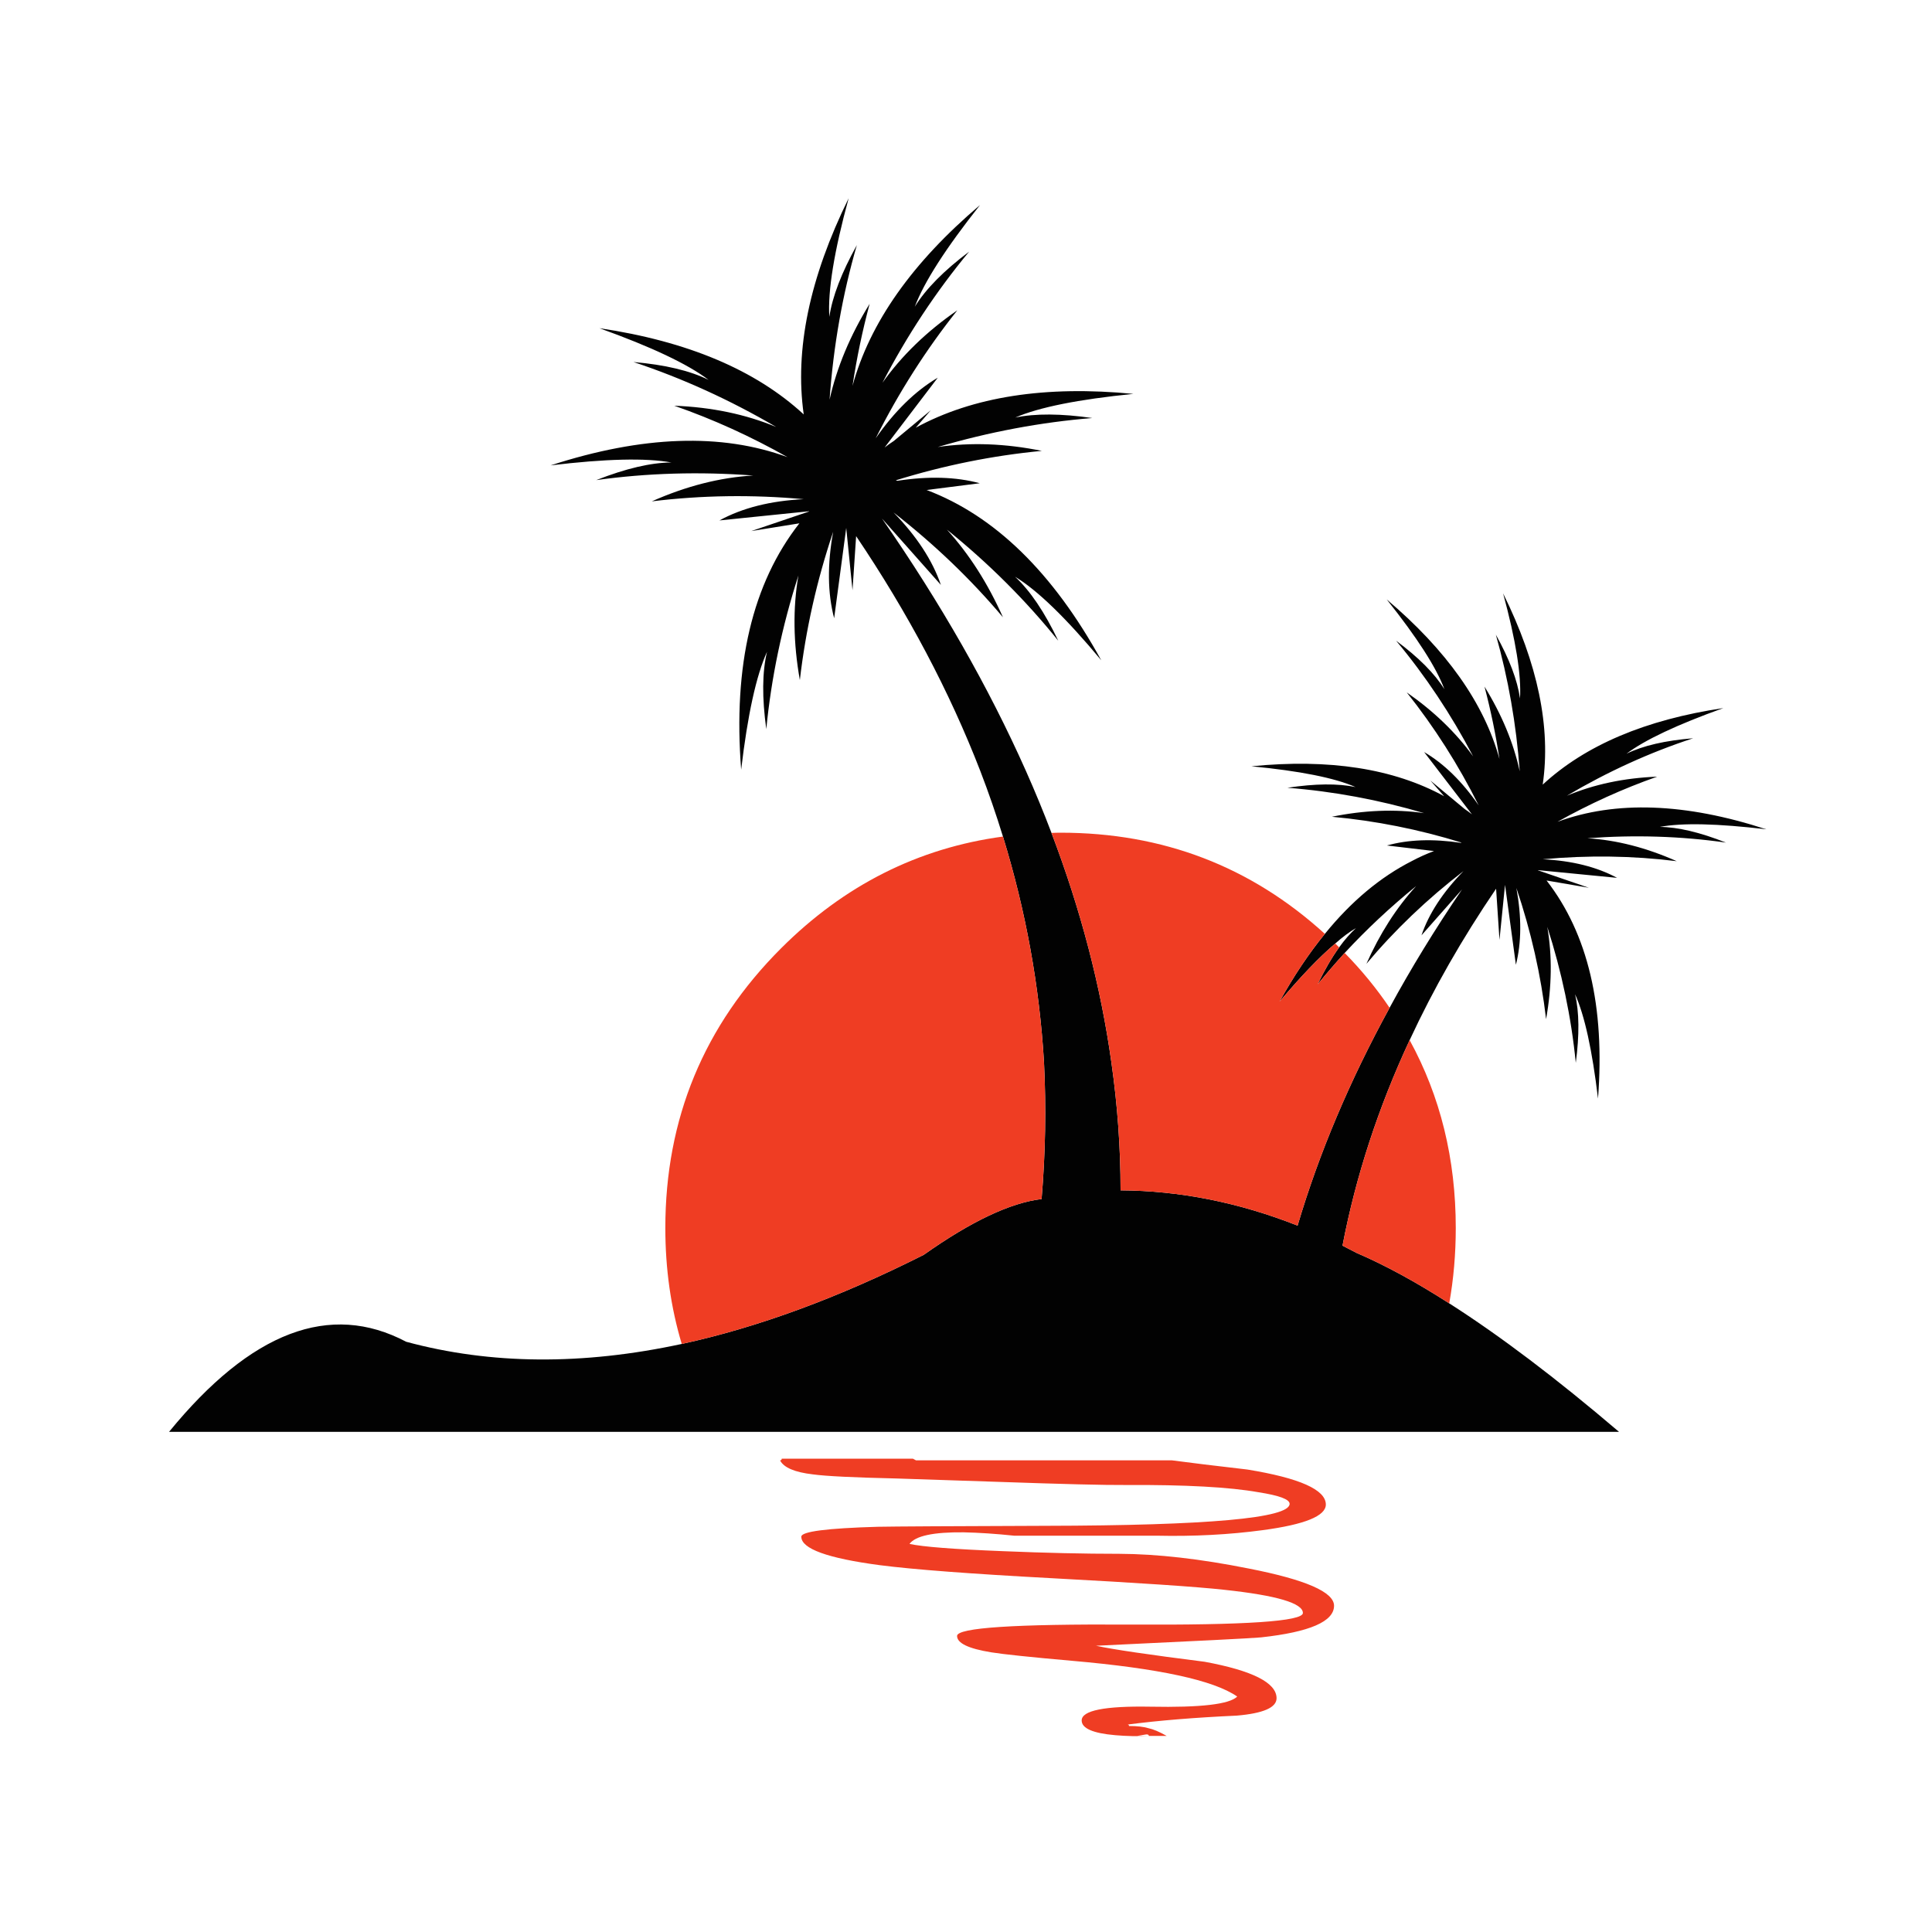 <?xml version="1.0" encoding="utf-8"?>
<!-- Generator: Adobe Illustrator 16.0.0, SVG Export Plug-In . SVG Version: 6.00 Build 0)  -->
<!DOCTYPE svg PUBLIC "-//W3C//DTD SVG 1.1//EN" "http://www.w3.org/Graphics/SVG/1.1/DTD/svg11.dtd">
<svg version="1.1" id="Layer_1" xmlns="http://www.w3.org/2000/svg" xmlns:xlink="http://www.w3.org/1999/xlink" x="0px" y="0px"
	 width="400px" height="400px" viewBox="0 0 400 400" enable-background="new 0 0 400 400" xml:space="preserve">
<g>
	<path fill-rule="evenodd" clip-rule="evenodd" fill="#020202" d="M334.8,181.75l-16.399-1.6l0.05,0.05l10.5,3.6l-8.75-1.5
		c8.566,11.034,12.116,26.083,10.649,45.15c-1.199-10.067-2.783-17.267-4.75-21.601c0.867,3.667,0.917,8.4,0.15,14.2
		c-0.934-9.433-2.9-18.816-5.9-28.15c1.033,6,0.95,12.367-0.25,19.1c-1.066-9.133-3.116-18.183-6.149-27.15
		c1.1,6,1.066,11.3-0.101,15.9l-2.25-16.55l-1.149,11.4l-0.7-10.6c-7.033,10.333-13,20.783-17.9,31.35
		c-6.5,13.967-11.133,28.15-13.899,42.551c0.933,0.5,1.899,1,2.899,1.5c5.9,2.533,12.301,6.016,19.2,10.449
		c10.5,6.7,22.217,15.566,35.15,26.601H35c16.967-20.767,33.333-26.983,49.1-18.65c17.5,4.733,36.518,4.884,57.051,0.45
		c15.8-3.434,32.5-9.584,50.1-18.45c9.8-6.933,17.934-10.783,24.4-11.55c0.8-9.5,0.967-18.934,0.5-28.3
		c-0.934-15.767-3.768-31.35-8.5-46.75c-1.4-4.567-2.967-9.1-4.7-13.6c-6.367-16.434-14.934-32.633-25.7-48.6l-0.75,11.2l-1.3-12.9
		l-2.5,18.7c-1.367-5.2-1.434-11.167-0.2-17.9c-3.4,10.1-5.7,20.333-6.9,30.7c-1.366-7.667-1.467-14.883-0.3-21.65
		c-3.399,10.567-5.616,21.167-6.649,31.8c-0.9-6.5-0.851-11.833,0.149-16c-2.233,4.933-4.017,13.066-5.35,24.4
		c-1.7-21.567,2.316-38.567,12.05-51l-9.95,1.6l11.95-4.05c0-0.028,0.008-0.045,0.025-0.05l-18.575,1.9
		c4.767-2.6,10.583-4.067,17.45-4.4c-10.634-0.967-21.117-0.817-31.45,0.45c7.133-3.167,14.133-4.95,21-5.35
		c-11.134-0.833-21.967-0.517-32.5,0.95c6.1-2.4,11.283-3.617,15.55-3.65c-5.3-0.967-13.633-0.767-25,0.6
		c19-6.167,35.35-6.733,49.05-1.7c-7.6-4.3-15.417-7.85-23.45-10.65c7.733,0.3,14.768,1.767,21.101,4.4
		c-9.567-5.6-19.417-10.083-29.55-13.45c6.533,0.566,11.717,1.8,15.55,3.7c-4.3-3.267-11.833-6.833-22.601-10.7
		c18.233,2.7,32.334,8.65,42.301,17.85c-1.9-13.367,1.199-28.283,9.3-44.75c-3,10.967-4.333,19.15-4,24.55
		c0.633-4.2,2.533-9.15,5.7-14.85c-2.967,10.2-4.851,20.867-5.65,32c1.5-6.7,4.267-13.317,8.3-19.85
		c-1.5,5.567-2.683,11.233-3.55,17c3.566-13.066,12.367-25.55,26.4-37.45C195.8,51.417,191.3,58.433,189.4,63.5
		c2.267-3.667,6.017-7.467,11.25-11.4c-6.834,8.233-12.817,17.283-17.95,27.15c4-5.633,9.167-10.633,15.5-15
		c-6.467,8.133-12.101,16.967-16.9,26.5c3.934-5.633,8.217-9.817,12.851-12.55l-11,14.45c0.6-0.467,1.232-0.917,1.899-1.35
		l7.65-6.35l-3.101,3.6c11.834-6.433,26.851-8.767,45.051-7c-11.367,1.133-19.518,2.767-24.45,4.9
		c4.167-0.867,9.483-0.833,15.95,0.1c-10.667,0.867-21.334,2.867-32,6c6.833-1,14.017-0.733,21.55,0.8
		c-10.167,0.967-20.25,3-30.25,6.1c0.1,0,0.2,0.033,0.3,0.1c6.467-1,12.167-0.833,17.1,0.5l-11,1.4
		C205.95,106.783,218,118.533,228,136.7c-7.267-8.733-13.217-14.5-17.85-17.3c3.133,2.9,6.116,7.317,8.949,13.25
		c-6.699-8.333-14.383-16-23.05-23c4.601,5.067,8.467,11.117,11.601,18.15c-6.667-7.9-14.217-15.133-22.65-21.7
		c4.8,4.933,8.066,9.933,9.8,15l-12.2-13.75c12.167,17.533,22.101,34.95,29.801,52.25c1.899,4.267,3.666,8.55,5.3,12.85
		c6.066,15.933,10.2,31.767,12.399,47.5c1.268,8.866,1.9,17.7,1.9,26.5c12.267,0.066,24.483,2.5,36.65,7.3
		c4.433-14.967,10.783-30,19.05-45.1c4.433-8.167,9.433-16.333,15-24.5l-8.4,9.5c1.533-4.5,4.434-8.933,8.7-13.3
		c-7.533,5.8-14.233,12.2-20.1,19.2c2.767-6.233,6.199-11.6,10.3-16.1c-5.367,4.367-10.3,8.983-14.8,13.85
		c-1.934,2.133-3.801,4.3-5.601,6.5c1.434-2.966,2.917-5.517,4.45-7.65c1.133-1.566,2.3-2.9,3.5-4c-1.333,0.767-2.767,1.833-4.3,3.2
		c-3.3,2.8-7.15,6.816-11.55,12.05c2.967-5.334,6.1-10.017,9.399-14.05c5.467-6.733,11.483-11.767,18.05-15.1
		c1.434-0.767,2.95-1.45,4.551-2.05l-9.75-1.15c4.399-1.233,9.5-1.417,15.3-0.55c0.033-0.033,0.083-0.05,0.149-0.05
		c-8.833-2.733-17.783-4.517-26.85-5.35c6.7-1.367,13.066-1.617,19.1-0.75c-9.399-2.767-18.833-4.517-28.3-5.25
		c5.733-0.867,10.434-0.917,14.101-0.15c-4.334-1.9-11.518-3.333-21.551-4.3c16.101-1.6,29.4,0.467,39.9,6.2l-2.85-3.25l7.1,5.9
		c0.5,0.333,1,0.7,1.5,1.1l-9.9-12.9c4.101,2.4,7.867,6.083,11.301,11.05c-4.2-8.4-9.167-16.2-14.9-23.4
		c5.6,3.9,10.184,8.316,13.75,13.25c-4.566-8.7-9.883-16.684-15.95-23.95c4.667,3.467,8,6.817,10,10.05
		c-1.667-4.5-5.649-10.7-11.95-18.6c12.4,10.5,20.184,21.517,23.351,33.05c-0.767-5.066-1.8-10.066-3.101-15
		c3.567,5.767,6,11.617,7.301,17.55c-0.733-9.8-2.384-19.233-4.95-28.3c2.8,5.033,4.467,9.434,5,13.2c0.3-4.8-0.867-12.05-3.5-21.75
		c7.2,14.566,9.933,27.767,8.2,39.6c8.833-8.167,21.3-13.45,37.399-15.85c-9.566,3.433-16.25,6.583-20.05,9.45
		c3.4-1.667,8-2.733,13.8-3.2c-8.967,2.933-17.683,6.9-26.149,11.9c5.633-2.367,11.866-3.683,18.699-3.95
		c-7.1,2.5-13.982,5.617-20.649,9.35c12.066-4.433,26.483-3.917,43.25,1.55c-10.067-1.2-17.417-1.367-22.05-0.5
		c3.732,0.033,8.3,1.117,13.699,3.25c-9.333-1.333-18.899-1.633-28.699-0.9c6.033,0.367,12.199,1.95,18.5,4.75
		c-9.101-1.133-18.351-1.267-27.75-0.4C325.467,178.2,330.6,179.483,334.8,181.75z"/>
	<path fill-rule="evenodd" clip-rule="evenodd" fill="#EF3D23" d="M277.25,196.15c-1.533,2.133-3.017,4.684-4.45,7.65
		c1.8-2.2,3.667-4.367,5.601-6.5c3.5,3.567,6.6,7.351,9.3,11.351c-8.267,15.1-14.617,30.133-19.05,45.1
		c-12.167-4.8-24.384-7.233-36.65-7.3c0-8.8-0.633-17.634-1.9-26.5c-2.199-15.733-6.333-31.567-12.399-47.5
		c0.633-0.034,1.267-0.05,1.899-0.05c21.134,0,39.367,6.983,54.7,20.95c-3.3,4.033-6.433,8.716-9.399,14.05
		c4.399-5.234,8.25-9.25,11.55-12.05C276.717,195.617,276.983,195.883,277.25,196.15z M207.65,173.2
		c4.732,15.4,7.566,30.983,8.5,46.75c0.467,9.366,0.3,18.8-0.5,28.3c-6.467,0.767-14.601,4.617-24.4,11.55
		c-17.6,8.866-34.3,15.017-50.1,18.45c-2.268-7.566-3.4-15.566-3.4-24c0-22.633,7.983-41.934,23.95-57.9
		C174.767,183.283,190.083,175.567,207.65,173.2z M280.85,259.4c-1-0.5-1.967-1-2.899-1.5c2.767-14.4,7.399-28.584,13.899-42.551
		c6.367,11.634,9.551,24.601,9.551,38.9c0,5.367-0.45,10.566-1.351,15.6C293.15,265.416,286.75,261.934,280.85,259.4z M161.5,302.35
		c0.233,0,0.35-0.116,0.35-0.35H189l0.65,0.35h53c3.767,0.5,8.967,1.134,15.6,1.9c10.833,1.767,16.25,4.184,16.25,7.25
		c0,2.367-4.35,4.133-13.05,5.3c-6.967,0.934-14.267,1.317-21.9,1.15H210c-3.833-0.4-7.333-0.634-10.5-0.7
		c-6.233-0.066-9.967,0.733-11.2,2.4c2.733,0.6,9.167,1.1,19.3,1.5c8.768,0.366,16.817,0.55,24.15,0.55
		c7.867,0.033,16.8,1.05,26.8,3.05c11.767,2.3,17.65,4.867,17.65,7.7c0,3.267-5.033,5.45-15.101,6.55
		c-1.633,0.166-13.116,0.75-34.449,1.75H227c3.333,0.733,10.8,1.834,22.4,3.3c9.933,1.833,14.899,4.351,14.899,7.55
		c0,1.934-2.75,3.134-8.25,3.601c-8.7,0.399-16.233,1.017-22.6,1.85c0.2,0,0.3,0.101,0.3,0.3c1.7,0,3.033,0.15,4,0.45
		c1,0.2,2.267,0.733,3.8,1.601h-3.7c0-0.301-0.3-0.384-0.899-0.25c-0.934,0.166-1.434,0.25-1.5,0.25h2.399
		c-2.3,0.1-4.616,0.05-6.949-0.15c-4.634-0.4-6.95-1.416-6.95-3.05c0-2.067,4.75-3.017,14.25-2.851c10.399,0.2,16.383-0.5,17.95-2.1
		c-4.834-3.367-16.233-5.834-34.2-7.4c-8.667-0.766-14.233-1.35-16.7-1.75c-4.733-0.766-7.1-1.899-7.1-3.399
		c0-1.7,11.933-2.483,35.8-2.351c23.866,0.134,35.8-0.666,35.8-2.399c0-2.034-5.417-3.634-16.25-4.8
		c-5.733-0.634-17.633-1.434-35.7-2.4c-16.767-0.9-28.649-1.8-35.649-2.7c-10.834-1.433-16.25-3.399-16.25-5.899
		c0-1.066,5.283-1.75,15.85-2.051c3.467-0.066,15.033-0.133,34.7-0.199c33.7-0.066,50.55-1.584,50.55-4.551
		c0-0.934-2.15-1.732-6.45-2.399c-5.967-1.067-15.116-1.567-27.45-1.5c-4.333,0.033-13.133-0.184-26.399-0.65
		c-12.833-0.433-19.867-0.667-21.101-0.7c-8.866-0.199-14.633-0.482-17.3-0.85C164.533,304.816,162.267,303.85,161.5,302.35z"/>
</g>
</svg>
